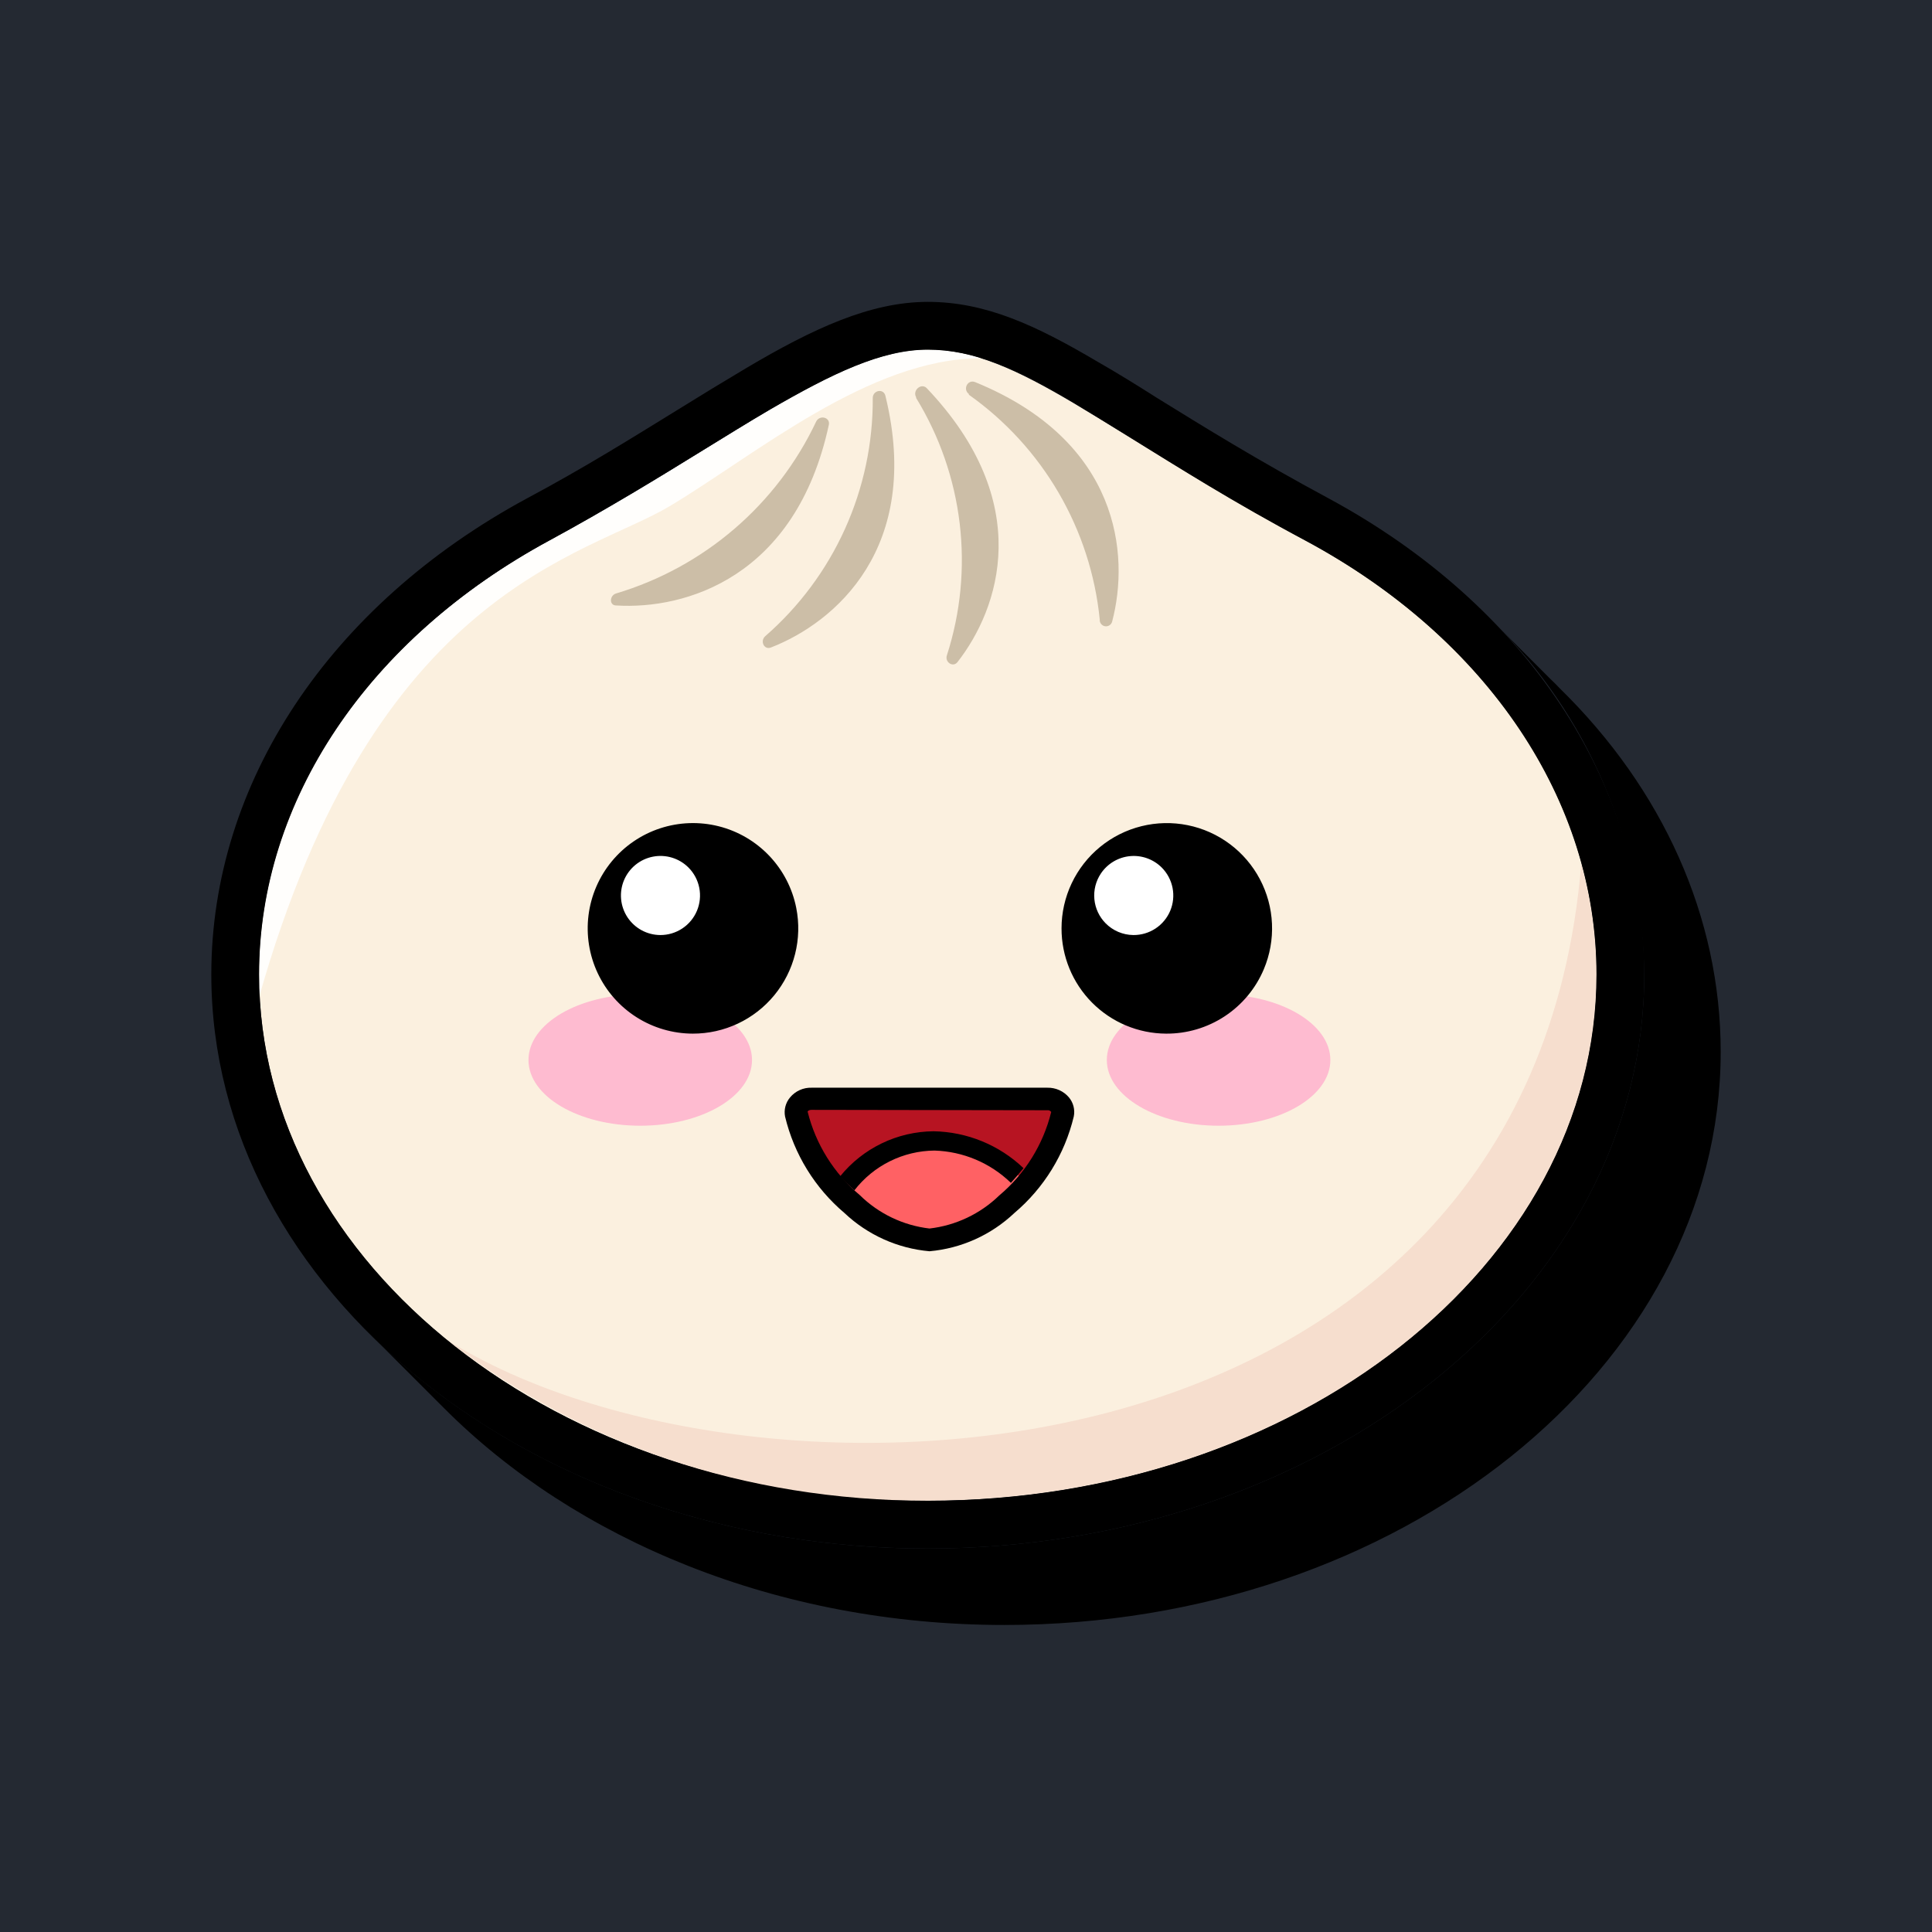 <svg width="256" height="256" viewBox="0 0 256 256" fill="none" xmlns="http://www.w3.org/2000/svg">
<rect x="0" y="0" width="256" height="256" fill="#808080" stroke="none"/>
<g clip-path="url(#clip0_1_138)">
<rect width="256" height="256" fill="#242932"/>
<path d="M206.709 91.241C206.304 90.811 205.873 90.381 205.443 89.975C205.012 89.57 204.607 89.115 204.177 88.71C203.747 88.304 203.342 87.849 202.911 87.444C202.481 87.039 202.076 86.583 201.645 86.178C201.215 85.773 200.81 85.318 200.38 84.912C199.949 84.507 199.544 84.052 199.114 83.646C198.683 83.241 198.278 82.786 197.848 82.38C210.404 94.722 217.598 111.511 217.873 129.115C217.873 171.064 175.291 205.191 122.936 205.191C93.62 205.191 67.392 194.482 49.949 177.697L51.215 178.963L52.481 180.229L53.746 181.494L55.012 182.76L56.278 184.026L57.544 185.292L58.81 186.558C76.228 204.051 103.038 215.317 133.063 215.317C185.417 215.317 228 181.191 228 139.368C228 121.494 220.304 104.558 206.709 91.241Z" fill="black"/>
<path d="M211.544 129.114C211.544 167.62 171.874 198.836 122.937 198.836C74 198.836 34.329 167.62 34.329 129.114C34.329 105.241 49.519 84.152 72.861 71.646C96.203 59.14 110.734 46.329 122.937 46.329C135.139 46.329 145.57 56.785 173.013 71.646C196.355 84.152 211.544 105.241 211.544 129.114Z" fill="#FBF0DF"/>
<path d="M211.544 129.114C211.533 124.167 210.851 119.245 209.519 114.481C202.608 198.785 99.772 202.835 59.342 177.62C77.517 191.707 99.945 199.189 122.937 198.835C171.798 198.835 211.544 167.57 211.544 129.114Z" fill="#F6DECE"/>
<path d="M88.836 67.013C100.152 60.228 115.19 47.493 129.975 47.468C127.701 46.733 125.327 46.349 122.937 46.329C116.81 46.329 110.279 49.494 102.051 54.253C99.19 55.924 96.228 57.773 93.089 59.696C87.189 63.342 80.43 67.468 72.835 71.595C48.735 84.633 34.329 106.127 34.329 129.114V132.127C49.671 77.924 77.545 73.797 88.836 67.013Z" fill="#FFFEFC"/>
<path fill-rule="evenodd" clip-rule="evenodd" d="M115.645 52.734C115.681 58.712 114.427 64.627 111.967 70.076C109.507 75.524 105.9 80.378 101.392 84.304C100.683 84.937 101.24 86.152 102.152 85.797C110.683 82.481 122.202 72.557 117.342 52.532C117.139 51.392 115.645 51.696 115.645 52.734ZM121.392 52.734C124.489 57.788 126.457 63.453 127.161 69.339C127.864 75.225 127.287 81.193 125.468 86.835C125.164 87.722 126.253 88.481 126.861 87.747C132.405 80.658 137.24 66.582 122.759 51.392C122.025 50.734 120.886 51.747 121.392 52.632V52.734ZM128.38 52.304C133.231 55.738 137.29 60.172 140.281 65.308C143.272 70.444 145.128 76.162 145.721 82.076C145.702 82.286 145.762 82.496 145.891 82.663C146.02 82.831 146.207 82.943 146.415 82.979C146.623 83.014 146.837 82.969 147.014 82.853C147.19 82.737 147.316 82.559 147.367 82.354C149.696 73.519 148.38 58.456 129.215 50.633C128.202 50.228 127.544 51.595 128.38 52.203V52.304ZM81.645 78.633C87.415 76.908 92.757 73.988 97.324 70.063C101.891 66.137 105.58 61.294 108.152 55.848C108.607 54.937 110.051 55.291 109.823 56.304C105.443 76.557 90.785 80.784 81.671 80.228C80.709 80.253 80.734 78.911 81.645 78.633Z" fill="#CCBEA7"/>
<path d="M122.937 205.19C70.582 205.19 28 171.063 28 129.114C28 103.798 43.646 80.177 69.848 66.025C77.443 61.975 83.949 57.899 89.747 54.329C92.766 52.45 95.805 50.602 98.861 48.785C107.747 43.519 115.342 40 122.937 40C130.532 40 137.165 43.038 145.468 47.95C148 49.392 150.532 50.962 153.241 52.684C159.544 56.582 166.658 60.987 176.025 66.025C202.228 80.177 217.874 103.772 217.874 129.114C217.874 171.063 175.291 205.19 122.937 205.19ZM122.937 46.33C116.81 46.33 110.279 49.494 102.051 54.253C99.19 55.924 96.228 57.773 93.089 59.696C87.189 63.342 80.43 67.468 72.835 71.595C48.735 84.633 34.329 106.127 34.329 129.114C34.329 167.57 74.076 198.861 122.937 198.861C171.798 198.861 211.544 167.57 211.544 129.114C211.544 106.127 197.139 84.633 173.013 71.646C163.443 66.582 155.975 61.823 149.924 58.076C147.165 56.38 144.633 54.81 142.329 53.418C134.658 48.861 129.063 46.329 122.937 46.329" fill="black"/>
<path d="M140.785 147.596C139.648 152.254 137.06 156.43 133.393 159.52C130.64 162.188 127.077 163.863 123.266 164.279C119.34 163.93 115.652 162.251 112.81 159.52C109.181 156.416 106.628 152.241 105.519 147.596C105.482 147.32 105.509 147.04 105.597 146.776C105.686 146.512 105.833 146.272 106.029 146.074C106.224 145.876 106.462 145.725 106.725 145.634C106.988 145.542 107.268 145.512 107.544 145.545H138.785C139.059 145.516 139.337 145.549 139.596 145.643C139.856 145.736 140.091 145.887 140.283 146.085C140.475 146.283 140.62 146.521 140.707 146.783C140.794 147.045 140.821 147.323 140.785 147.596Z" fill="#B71422"/>
<path d="M112.81 159.722C115.647 162.453 119.322 164.148 123.241 164.532C127.151 164.142 130.816 162.448 133.646 159.722C134.551 158.878 135.396 157.973 136.177 157.013C134.618 155.243 132.713 153.811 130.58 152.805C128.446 151.799 126.129 151.241 123.772 151.165C121.25 151.224 118.779 151.895 116.574 153.121C114.369 154.348 112.495 156.092 111.114 158.203C111.696 158.734 112.203 159.241 112.81 159.722Z" fill="#FF6164"/>
<path d="M113.215 157.722C114.47 156.1 116.077 154.783 117.914 153.871C119.752 152.959 121.772 152.475 123.823 152.456C127.614 152.569 131.226 154.094 133.95 156.734C134.527 156.102 135.084 155.452 135.62 154.785C132.399 151.718 128.143 149.974 123.696 149.899C121.32 149.92 118.977 150.466 116.837 151.499C114.697 152.532 112.812 154.026 111.317 155.874C111.916 156.525 112.548 157.141 113.215 157.722Z" fill="black"/>
<path d="M123.165 165.798C118.947 165.427 114.977 163.643 111.899 160.734C107.98 157.42 105.222 152.941 104.026 147.95C103.94 147.506 103.955 147.048 104.069 146.61C104.183 146.172 104.393 145.764 104.684 145.418C105.031 144.999 105.469 144.665 105.965 144.441C106.461 144.217 107.001 144.11 107.545 144.127H138.785C139.328 144.115 139.867 144.225 140.362 144.448C140.857 144.672 141.296 145.003 141.646 145.418C141.934 145.766 142.141 146.174 142.25 146.612C142.36 147.05 142.37 147.507 142.279 147.95C141.083 152.941 138.324 157.42 134.405 160.734C131.335 163.639 127.375 165.423 123.165 165.798ZM107.545 147.063C107.139 147.063 107.038 147.241 107.013 147.291C108.084 151.619 110.504 155.494 113.924 158.355C116.425 160.819 119.677 162.378 123.165 162.785C126.643 162.382 129.891 160.843 132.405 158.405C135.815 155.541 138.227 151.667 139.291 147.342C139.236 147.261 139.16 147.197 139.07 147.156C138.981 147.116 138.882 147.102 138.785 147.114L107.545 147.063Z" fill="black"/>
<path d="M161.469 149.164C169.648 149.164 176.279 145.265 176.279 140.455C176.279 135.645 169.648 131.747 161.469 131.747C153.29 131.747 146.659 135.646 146.659 140.455C146.659 145.264 153.289 149.164 161.469 149.164ZM84.836 149.164C93.016 149.164 99.646 145.265 99.646 140.455C99.646 135.645 93.016 131.747 84.836 131.747C76.656 131.747 70.026 135.646 70.026 140.455C70.026 145.264 76.656 149.164 84.836 149.164Z" fill="#FEBBD0"/>
<path fill-rule="evenodd" clip-rule="evenodd" d="M91.798 136.962C93.862 136.966 95.9 136.512 97.767 135.633C99.634 134.754 101.283 133.472 102.594 131.879C103.905 130.285 104.847 128.421 105.351 126.42C105.855 124.419 105.908 122.331 105.508 120.307C104.996 117.715 103.758 115.322 101.938 113.406C100.119 111.49 97.793 110.13 95.231 109.485C92.668 108.839 89.976 108.935 87.466 109.76C84.956 110.585 82.732 112.106 81.052 114.146C79.373 116.186 78.308 118.661 77.98 121.283C77.653 123.905 78.077 126.565 79.202 128.956C80.328 131.346 82.11 133.368 84.34 134.785C86.569 136.202 89.156 136.957 91.798 136.962ZM154.507 136.962C157.27 136.982 159.977 136.181 162.284 134.66C164.591 133.14 166.395 130.968 167.466 128.421C168.267 126.517 168.635 124.459 168.543 122.395C168.452 120.331 167.903 118.314 166.937 116.488C165.97 114.662 164.611 113.074 162.956 111.838C161.301 110.601 159.392 109.748 157.367 109.34C155.342 108.931 153.252 108.977 151.247 109.475C149.242 109.973 147.373 110.91 145.774 112.218C144.175 113.526 142.887 115.173 142.003 117.04C141.118 118.906 140.659 120.946 140.659 123.012C140.651 126.697 142.104 130.234 144.7 132.849C147.296 135.464 150.822 136.943 154.507 136.962Z" fill="black"/>
<path fill-rule="evenodd" clip-rule="evenodd" d="M87.494 123.898C88.531 123.902 89.546 123.598 90.41 123.025C91.275 122.452 91.95 121.636 92.35 120.679C92.75 119.722 92.858 118.669 92.659 117.651C92.461 116.633 91.965 115.697 91.234 114.961C90.626 114.35 89.878 113.899 89.054 113.646C88.231 113.394 87.357 113.348 86.512 113.514C85.666 113.679 84.875 114.05 84.207 114.594C83.539 115.139 83.016 115.839 82.683 116.634C82.351 117.428 82.219 118.293 82.3 119.151C82.382 120.008 82.673 120.833 83.148 121.551C83.624 122.269 84.269 122.859 85.027 123.268C85.785 123.678 86.633 123.894 87.494 123.898ZM150.203 123.898C151.24 123.902 152.255 123.598 153.12 123.026C153.985 122.453 154.661 121.637 155.063 120.681C155.462 119.724 155.569 118.669 155.37 117.651C155.17 116.633 154.674 115.697 153.943 114.961C153.396 114.412 152.733 113.991 152.003 113.728C151.274 113.466 150.495 113.368 149.723 113.443C148.951 113.518 148.205 113.763 147.539 114.161C146.874 114.559 146.305 115.1 145.873 115.744C145.202 116.747 144.897 117.95 145.011 119.151C145.124 120.353 145.649 121.478 146.496 122.337C147.462 123.317 148.776 123.878 150.152 123.898H150.203Z" fill="white"/>
</g>
<defs>
<clipPath id="clip0_1_138">
<rect width="256" height="256" fill="white"/>
</clipPath>
</defs>
</svg>
